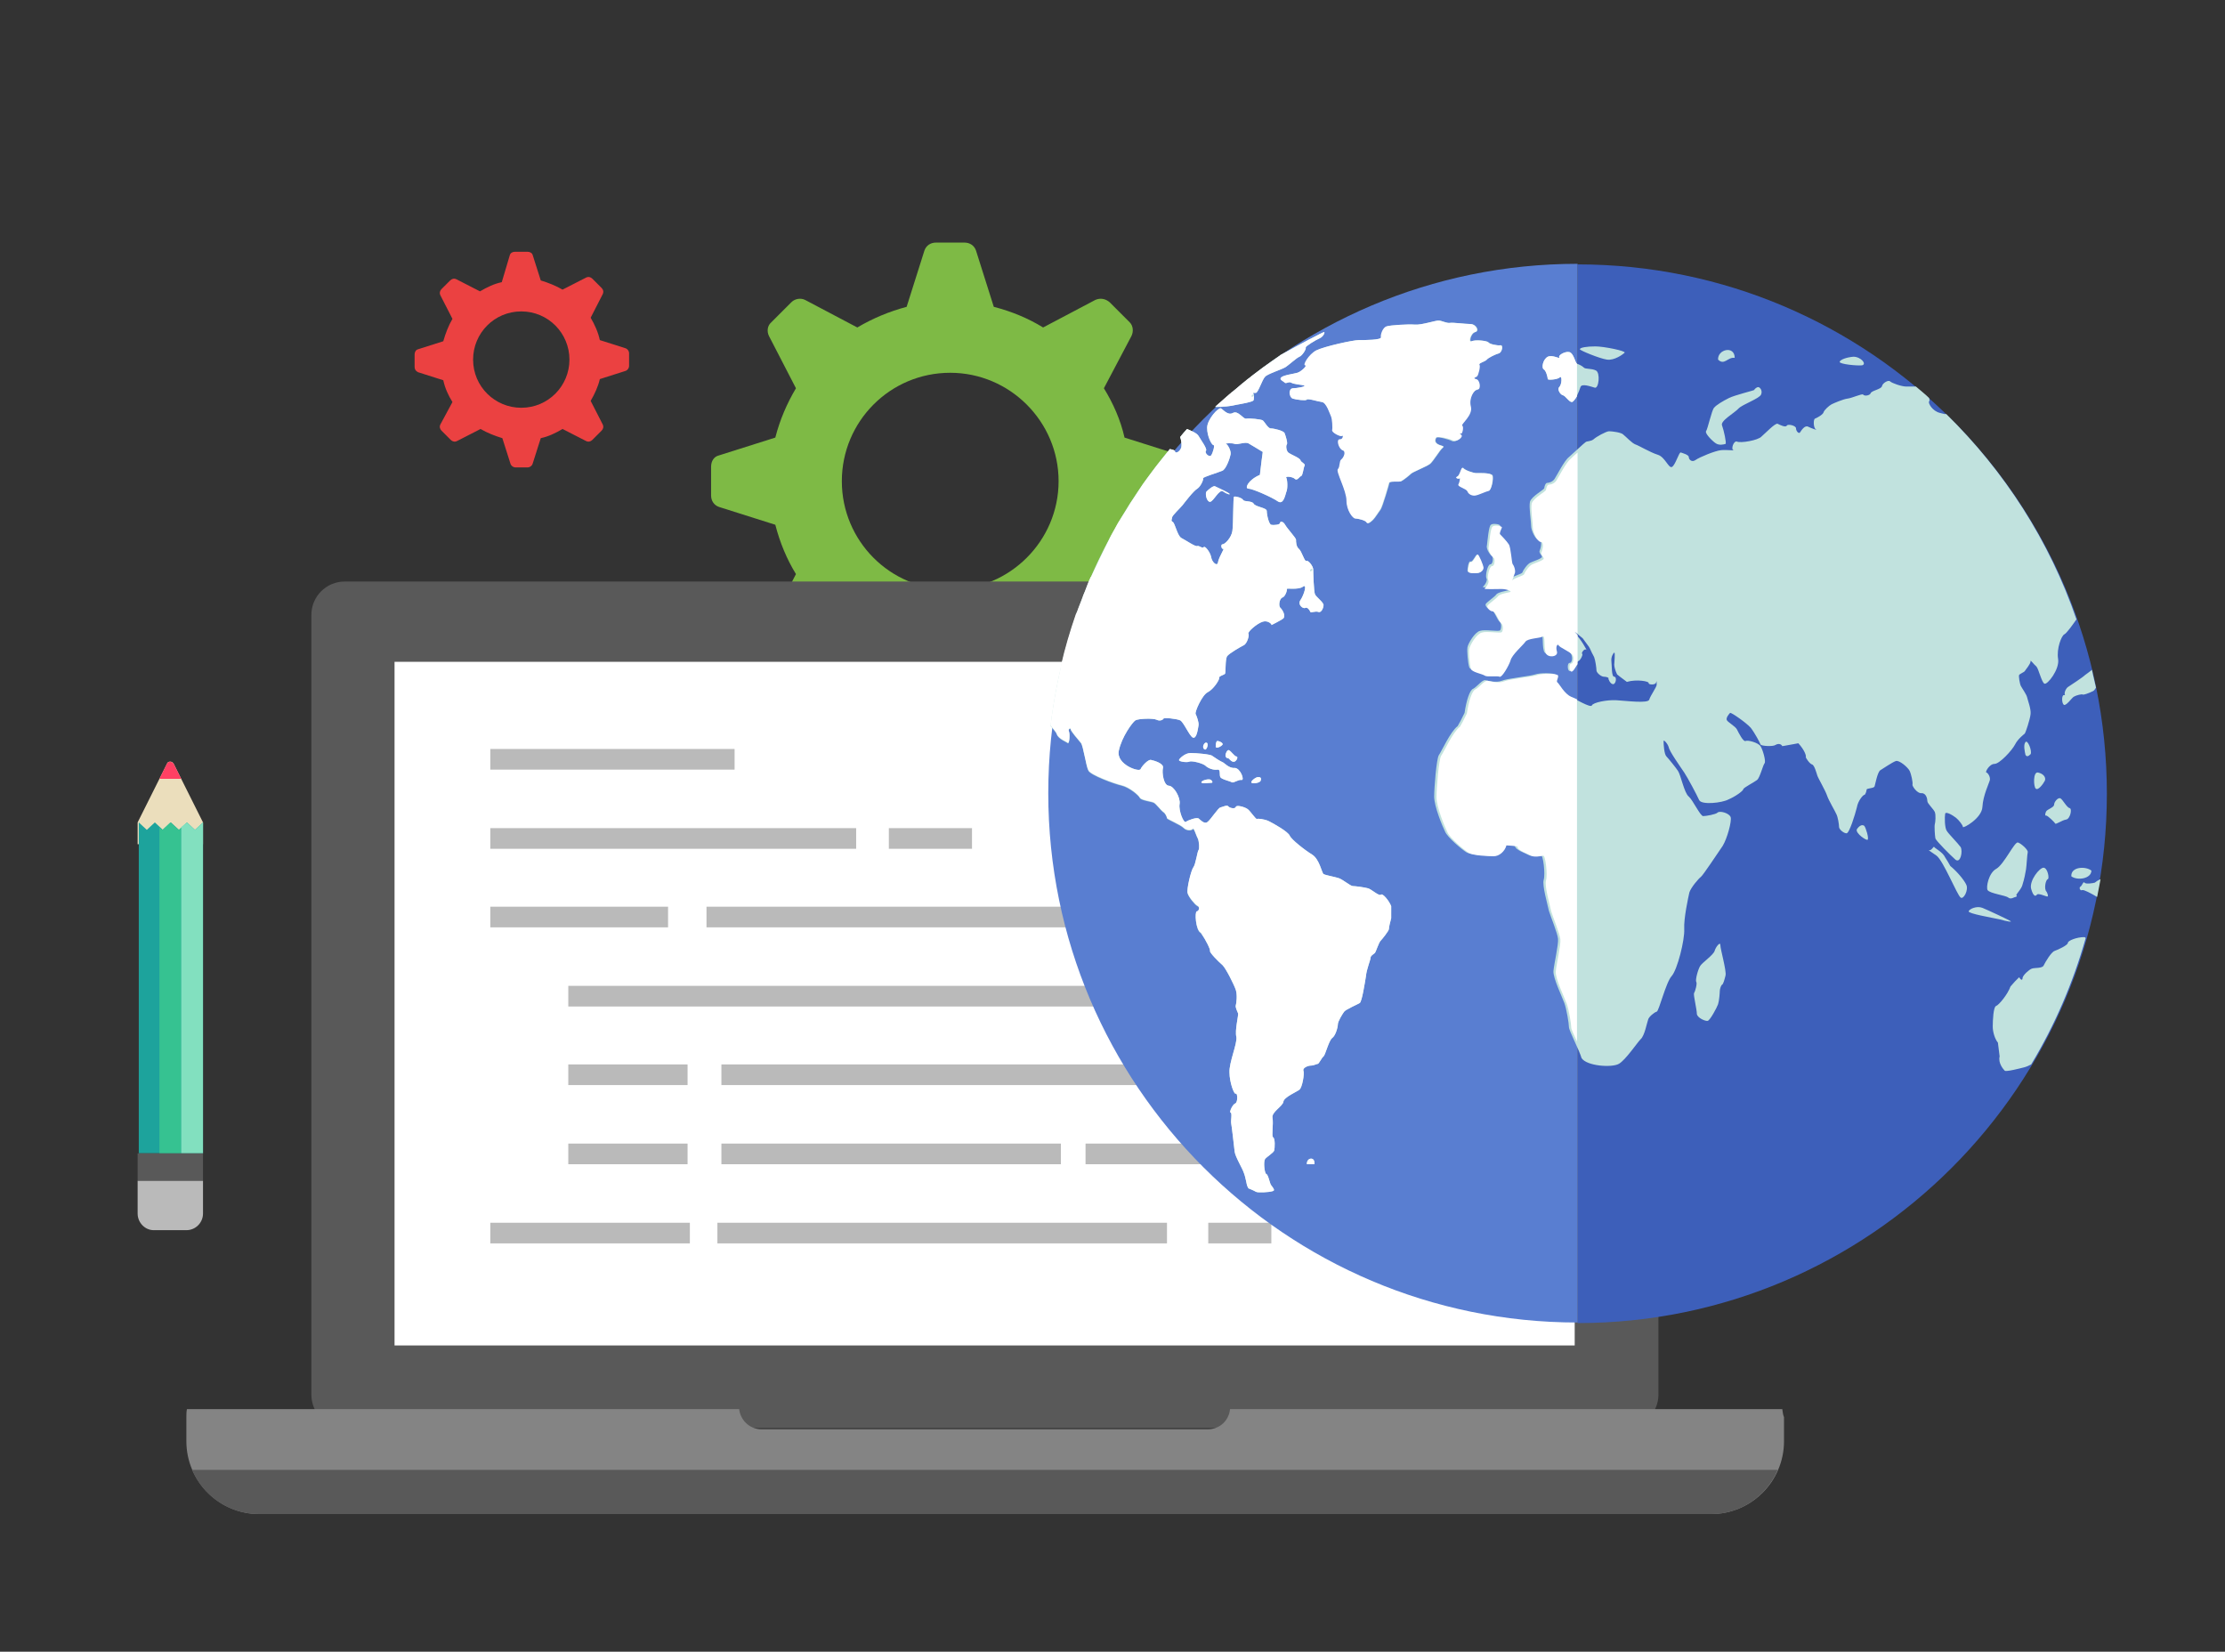 <svg xmlns="http://www.w3.org/2000/svg" viewBox="0 0 388 288"><rect x="0" y="0" width="388" height="288" fill="#333333" stroke="none"/><g fill-rule="evenodd" clip-rule="evenodd"><path fill="#EBDEBC" d="M24 143.4v3.8h11.4v-3.8l-5.1-10.2c-.1-.2-.3-.4-.6-.4s-.5.1-.6.4L24 143.4z"/><path fill="#FF4063" d="M30.3 133.2l1.3 2.6h-3.8l1.3-2.6c.1-.2.3-.4.6-.4.3.1.5.2.6.4z"/><path fill="#1DA39C" d="M35.4 201.1v-57.7l-1.4 1.3-1.4-1.3-1.4 1.3-1.4-1.3-1.4 1.3-1.4-1.3-1.4 1.3-1.4-1.3v57.7h11.2z"/><path fill="#36C291" d="M31.6 144.3l-.4.4-1.5-1.3-1.4 1.3-.5-.4v56.8h3.8z"/><path fill="#82E0BF" d="M35.4 201.1v-57.7l-1.4 1.3-1.4-1.3-1 .8v56.9h3.8z"/><path fill="#595959" d="M24 201.1h11.4v4.8H24z"/><path fill="#BABABA" d="M35.4 211.6v-5.7H24v5.7c0 1.6 1.3 2.9 2.8 2.9h5.7c1.6 0 2.9-1.3 2.9-2.9z"/></g><path fill-rule="evenodd" clip-rule="evenodd" fill="#7EBA45" d="M158.1 53.5c-3 .8-5.9 2-8.6 3.6l-9.1-4.8c-.8-.4-1.8-.2-2.4.4l-3.5 3.5c-.7.6-.8 1.6-.4 2.4l4.7 9.1c-1.6 2.7-2.8 5.5-3.6 8.6l-9.8 3.1c-.9.2-1.4 1-1.4 2v5c0 .9.5 1.7 1.4 2l9.8 3.1c.8 3.1 2 6 3.6 8.6l-4.7 9.1c-.4.8-.3 1.8.4 2.5l3.5 3.5c.7.6 1.6.8 2.4.3l9.1-4.7c2.6 1.6 5.5 2.8 8.6 3.5l3.1 9.8c.3.9 1.1 1.5 2 1.5h5c.9 0 1.7-.6 2-1.5l3.1-9.8c3-.7 5.9-2 8.6-3.6l9.1 4.8c.8.4 1.8.3 2.5-.3l3.5-3.5c.6-.6.8-1.6.3-2.5l-4.8-9.1c1.6-2.6 2.8-5.5 3.6-8.6l9.8-3.1c.9-.3 1.5-1.1 1.5-2v-5c0-.9-.6-1.7-1.5-2l-9.8-3.1c-.7-3.1-2-6-3.6-8.6l4.8-9.1c.4-.8.3-1.8-.3-2.4l-3.5-3.5c-.7-.6-1.6-.8-2.5-.4l-9.1 4.8c-2.6-1.6-5.5-2.8-8.6-3.6l-3.1-9.8c-.3-.9-1.1-1.4-2-1.4h-5c-.9 0-1.7.5-2 1.4l-3.1 9.8zm7.6 11.5c-10.5 0-18.9 8.5-18.9 18.9 0 10.4 8.4 18.9 18.9 18.9 10.4 0 18.9-8.5 18.9-18.9 0-10.4-8.5-18.9-18.9-18.9z"/><path fill-rule="evenodd" clip-rule="evenodd" fill="#EB4141" d="M87.5 49.2c-1.4.3-2.6.9-3.8 1.6l-4.1-2.1c-.4-.2-.8-.1-1.1.2L77 50.4c-.3.3-.4.7-.2 1.1l2.1 4.1c-.7 1.2-1.2 2.5-1.6 3.9l-4.4 1.4c-.4.1-.6.5-.6.9V64c0 .4.2.7.6.9l4.4 1.4c.3 1.4.9 2.7 1.6 3.8L76.8 74c-.2.4-.1.8.2 1.1l1.6 1.6c.3.3.7.4 1.1.2l4.1-2.1c1.2.7 2.5 1.2 3.8 1.6l1.4 4.4c.1.4.5.7.9.7H92c.4 0 .8-.3.9-.7l1.4-4.4c1.4-.3 2.6-.9 3.8-1.6l4.1 2.1c.4.2.8.1 1.1-.2l1.6-1.6c.3-.3.4-.7.2-1.1l-2.1-4.1c.7-1.2 1.3-2.5 1.6-3.8l4.4-1.4c.4-.1.7-.5.7-.9v-2.2c0-.4-.3-.8-.7-.9l-4.4-1.4c-.3-1.4-.9-2.7-1.6-3.9l2.1-4.1c.2-.4.1-.8-.2-1.1l-1.6-1.6c-.3-.3-.7-.4-1.1-.2l-4.1 2.1c-1.2-.7-2.5-1.2-3.8-1.6l-1.4-4.4c-.1-.4-.5-.6-.9-.6h-2.2c-.4 0-.8.2-.9.6l-1.4 4.7zm3.4 5.1c-4.7 0-8.4 3.8-8.4 8.4 0 4.7 3.8 8.4 8.4 8.4 4.7 0 8.4-3.8 8.4-8.4 0-4.6-3.7-8.4-8.4-8.4z"/><path fill="#595959" d="M283.3 101.4H60.1c-3.2 0-5.8 2.6-5.8 5.8v136c0 3.2 2.6 5.8 5.8 5.8h223.2c3.2 0 5.9-2.6 5.9-5.8v-136c0-3.2-2.7-5.8-5.9-5.8z"/><path fill="#FFF" d="M68.8 115.4h205.8v119.2H68.8z"/><path fill="#848484" d="M310.8 245.7h-96.3c-.2 2-1.8 3.5-3.8 3.5h-78c-2 0-3.6-1.6-3.8-3.5H32.6c-.1.5-.1.9-.1 1.4v4.2c0 7 5.7 12.7 12.7 12.7h253.2c7 0 12.7-5.7 12.7-12.7v-4.2c-.2-.4-.2-.9-.3-1.4z"/><path fill="#595959" d="M33.5 256.3c1.9 4.5 6.4 7.7 11.7 7.7h253.2c5.2 0 9.7-3.2 11.6-7.7H33.5z"/><path fill="#BABABA" d="M85.5 144.4h63.8v3.6H85.5zm69.5 0h14.5v3.6H155zm-69.5-13.8h42.6v3.6H85.5zm37.7 27.5h134v3.6h-134zm-37.7 0h31v3.6h-31zm13.6 13.8h108.2v3.6H99.1zm114.1 0h18.5v3.6h-18.5zM99.1 185.6h20.8v3.6H99.1zm0 13.8h20.8v3.6H99.1zm26.7-13.8h113v3.6h-113zm0 13.8H185v3.6h-59.2zm63.5 0h59.2v3.6h-59.2zm-64.2 13.8h78.4v3.6h-78.4zm-39.6 0h34.8v3.6H85.5zm125.2 0h11v3.6h-11z"/><path fill="#3D5FBA" d="M275.1 230.7c50.9 0 92.3-41.4 92.3-92.3S326 46.1 275.1 46.1"/><path fill="#597ED1" d="M275.1 46c-50.9 0-92.3 41.4-92.3 92.3s41.4 92.3 92.3 92.3"/><g fill="#C1E2DE"><path d="M363.4 163.4c-1.2 0-2.8.6-2.8 1s-1.7 1.2-2.3 1.4c-.6.2-1.6 1.9-1.9 2.5-.2.6-1.6.4-2.1.6-.5.2-1.5 1.1-1.6 1.6 0 .5-.3.4-.6-.1l-.7.7-.8.9c-.5 1.4-2 3.2-2.5 3.4-.5.1-.6 2.6-.6 3.6s.4 2.2.9 2.8l.1.8.2 1.6c-.3 1.2.7 2.3.9 2.5.3.2 2.6-.4 3.4-.6.4-.1.8-.3 1.2-.5 4.1-6.8 7.3-14.2 9.5-22 0-.1-.1-.2-.3-.2zM211 165.8c-.1.3 1.5 1.9 2.2 2.5.6.6 2 3.4 2.3 4.3.3.9.1 2.4 0 2.7-.1.4.3 1.1.4 1.4.1.3-.6 3-.3 4.1.2 1.1-1.3 4.5-1.2 6.2 0 1.7.8 3.9 1.1 3.7.3-.2.4 1.5-.1 1.7-.5.2-1.1 1.6-.8 1.6.3.1 0 1.4.1 1.9s.5 4 .6 4.9c.1.9 1.4 3 1.6 3.7.3.7.5 2.1.6 2.3l.2.4s1 .4 1.3.6c.3.2 2.3.1 2.9-.1.6-.1 0-.7-.2-1-.3-.3-.5-1.9-.9-2-.3-.2-.5-2.1-.2-2.6.3-.4 1.5-1.1 1.6-1.5.1-.4.2-2.1-.2-2.3-.3-.2.1-2.3-.1-3.4-.2-1 1.8-2 1.9-2.8.1-.8 2.3-1.7 2.8-2.1.5-.4.9-2.8.7-3.3-.2-.5.8-.9 1.3-.9s1-.3 1.2-.3c.2 0 .7-1.1 1-1.3.3-.2.9-2.7 1.5-3.2.6-.4 1-1.9 1-2.4s.8-1.8 1.1-2.2c.3-.4 2.4-1.3 2.7-1.5.4-.2.9-3.5 1.1-4.7.1-1.2.8-2.8.8-3.2 0-.4.7-.7.8-.9.1-.1.6-1.6.9-2 .3-.3 1.5-1.8 1.5-2.1 0-.3.2-1.2.4-1.9V158c-.4-1-1.5-2.3-1.8-2-.3.3-1.6-.9-2.2-1.1-.7-.2-2.3-.4-2.7-.4s-1.8-1.2-2.5-1.4c-.6-.2-2.3-.5-2.6-.7-.3-.2-.7-2.6-2-3.4-1.3-.8-3.6-2.6-3.9-3.3-.3-.7-2.8-2.1-3.6-2.5-.8-.4-2-.5-2.1-.4-.2.1-1.1-1.3-1.6-1.7-.5-.4-2-.8-2.1-.4-.1.4-1.1.2-1.3-.1-.2-.3-1 .1-1.4.2-.4.1-1.6 2-2.2 2.5-.6.5-1.3-.4-1.6-.6-.4-.2-1.8.3-2.2.6-.4.3-1.3-2-1.1-3.1.2-1.1-1-3.2-1.9-3.2-.9-.1-1.2-2.3-1-3.1.2-.8-1.6-1.3-2.1-1.4-.5-.1-1.6 1.1-1.8 1.6-.2.6-4.3-.8-3.8-3.2.5-2.4 2.4-5 2.9-5.3.5-.3 3.1-.4 3.7-.1.6.3 1.1 0 1.2-.2.1-.2 2.2 0 2.9.3.6.3 1.6 2.7 2.2 3 .7.3.9-1.6 1-2.1.1-.5-.3-1.6-.5-2-.2-.3 1.1-3.3 2.1-3.8s2.1-2.2 2-2.5c-.1-.3.8-.5 1-.7.2-.1 0-2.5.4-3.1.4-.5 2.3-1.6 2.9-1.9.6-.3 1-1.8.8-2-.2-.3 1.5-1.8 2.5-2.1.9-.3 1.7.5 1.5.6.2-.1 1.4-.7 2-1.1.6-.4 0-1.5-.4-1.9-.4-.3-.2-1.6.3-1.8.5-.1.9-1.3.8-1.5-.1-.2 2 .2 2.8-.4.8-.6.2 1.4-.4 2.3-.6.8.4 1.6.8 1.4.4-.2.8.4.9.7.1.2.9-.2 1.4 0 .5.2.9-.7.9-1.2s-1.3-1.4-1.5-1.9c-.2-.5-.3-3.7-.3-4.3 0-.6-.9-1.7-1.2-1.5-.3.2-.8-1.7-1.3-2.1-.5-.4-.5-1.3-.5-1.6 0-.3-1.5-1.9-1.9-2.6-.4-.7-.9-.6-.9-.3s-1.1.4-1.5.3c-.4 0-.8-1.7-.8-2.4 0-.6-2-.7-2.3-1.3-.3-.5-1.6-.3-1.8-.6-.2-.4-1.3-.7-1.6-.6-.2.1-.1 4.7-.3 6-.2 1.2-1.3 2.3-1.7 2.3-.4 0-.2.9.1.8.3-.1-.7 1.3-.9 2.3-.1.9-1.1 0-1.2-.9-.2-.9-1.1-2-1.3-1.7-.2.3-.8-.3-1.1-.2-.3.2-2-1-2.8-1.4-.7-.4-1.1-2.6-1.5-2.8-.4-.2-.1-.5-.1-.8 0-.3 1.4-1.6 1.8-2.1.4-.5 1.9-2.5 2.6-2.9.6-.4 1.1-1.6 1-1.8-.1-.2 2.6-1 3.3-1.3.7-.2 1.4-2.3 1.5-2.9.1-.6-.5-1.7-.8-1.8-.3-.1 1-.2 1.5 0s1.8-.4 2.4-.1c.5.3 1.7 1 2.5 1.5l-.2 1.5-.3 2.5c-2.1.9-2.7 2.4-2 2.4.7 0 4.1 1.5 5.1 2.2 1 .7 1.3-1 1.5-1.6.3-.6.2-2.2 0-2.5-.2-.3 1.1-.2 1.5.2.4.4.8-.4 1.1-.5.3-.1.4-1.5.6-1.8.2-.3-.6-.6-.7-.9 0-.4-1.6-1-2-1.3-.5-.2-.6-1.3-.4-1.5.2-.2-.2-1.5-.4-2-.2-.4-1.8-.8-2.4-.8-.5 0-1.1-1.2-1.4-1.4-.3-.2-2.3-.4-2.9-.3-.5.1-1.4-1.5-2.3-1-.9.5-1.7-.6-2.1-.8-.4-.2-2.4 1.9-2.4 3.4s.8 3 1.1 3c.3 0-.1 1.4-.4 1.8-.3.4-1.2-.4-.9-.8.3-.3-.9-1.9-1.3-2.6-.3-.5-1.3-.9-2-1.2-.4.4-.8.9-1.2 1.4.2.6.3 1.3.2 1.8-.3.9-1.1 1.1-1.1.7 0-.2-.4-.3-.9-.4-11.2 13.4-18.6 30-20.8 48.3.4.5 1 1.1 1.1 1.5.3.8 1.7 1.3 1.9 1.5.3.2.4-1.6.2-2-.2-.4.3-.7.3-.4 0 .3 1.3 1.8 1.8 2.4.4.5.9 4.1 1.3 4.8.4.8 4.5 2.3 5.8 2.6 1.3.3 3 1.7 3.2 2.2.3.4 2 .6 2.4.8.4.2 1.3 1.4 1.6 1.6.4.2.7.9.7 1.1 0 .2 2.3 1.1 2.9 1.7.6.6 1.5.4 1.6.2.2-.3.6 1.2.9 1.7.2.5.3 1.8.1 2-.2.2-.5 2.5-.9 3s-1.2 3.8-1 4.5c.2.7 1.3 2 1.7 2.2.5.2.3.9-.1 1-.4 0-.2 3.3.7 3.7 1 1.4 1.7 2.9 1.6 3.1zm10.9-56.2c-.1 0-.1 0 0 0zm-6.4-39c1.1-.2 2.9-.5 3.1-.8.1-.3.1-1-.1-1.3h.5c.4 0 1.1-2.3 1.6-2.8.4-.5 3-1.3 3.6-1.7.6-.4 1.9-1.6 2.4-1.8.5-.2 1.2-1.3 1.1-1.6-.1-.2 1.7-1.3 2.4-1.6.7-.3 1-1.1.8-1.1-.2 0-4 2-7.6 4-4 2.7-7.8 5.8-11.4 9.1 1.2 0 2.9-.2 3.6-.4zm66.8 114.9c1.2-.7 3.2-3.7 3.8-4.3.7-.6 1.1-2.9 1.3-3.4.1-.5 1.1-1.3 1.5-1.4.4-.1 1.6-5.1 2.6-6.2 1-1.1 2.3-6.3 2.2-8.2-.1-1.9.7-5.5.9-6.4.3-.9 1.6-2.4 2-2.7.4-.3 2.9-4.1 3.8-5.4.8-1.3 1.6-4.3 1.4-5-.2-.7-1.9-1.2-2.3-.8-.3.3-2 .6-2.5.6s-1.8-2.8-2.5-3.4c-.8-.6-1.4-3.8-1.9-4.5-.4-.6-1.7-2.2-2-2.5-.4-.4-.5-2.1-.5-2.6-.1-.5.7.3.9 1 .1.7 2.1 3.5 2.7 4.4.6.9 2.2 3.9 2.6 4.8.4.9 4 .5 5.1-.1 1.2-.5 2.6-1.5 2.6-1.8.1-.3 1.9-1.2 2.4-1.6.5-.4 1-2.5 1.3-2.9.3-.3-.3-2.4-.7-3-.4-.6-2.2-1.1-2.6-.9-.4.2-1.2-1.4-1.5-2-.3-.6-1.7-1.3-1.8-1.7-.1-.4.4-1 .6-1.2.2-.1 2.8 1.7 3.6 2.6.7.9 1.6 2.6 1.7 2.9.1.3 2.2.4 2.6.1.5-.3 1-.2 1.2.2l.6-.1 2.2-.4c1.1 1.2 1.4 2.2 1.3 2.4 0 .2.7 1.2 1.1 1.3.4.1.8 1.6.9 1.9.1.4 1.4 2.6 1.7 3.5.3.9 1.4 2.7 1.6 3.2.3.5.5 1.9.5 2.3 0 .4.8 1.1 1.3 1.1s1.5-3.3 1.8-4.5c.2-1.2 1.1-2.2 1.3-2.2.2 0 .4-.7.4-.9 0-.3 1.3-.2 1.4-.6.1-.3.5-2.5 1-2.8.5-.3 2.1-1.4 2.7-1.6.6-.2 2.1 1.1 2.4 1.7.3.6.6 2.1.5 2.4-.1.2.8 1.6 1.6 1.5.8 0 1 1 1 1.4 0 .4 1.1 1.4 1.3 1.9.2.5.1 1.8 0 2.1-.1.3 0 2 .1 2.5.2.5 2.6 2.9 3.5 3.7.9.7 1.3-1.5.9-2.2-.5-.7-2.1-2.3-2.4-2.8-.4-.5-.4-2.5-.3-3 .1-.5 1.4.3 1.9.7.5.4 1.2 1.3 1.2 1.6 0 .3 3.3-1.5 3.4-3.5.1-2 1.2-4.2 1.3-4.7.1-.5-.3-1.2-.6-1.3-.3 0 .5-1.5 1.4-1.5.9 0 3.1-2.4 3.6-3.4s1.6-1.8 1.7-1.9c.1-.1.9-2.4 1-3.4.1-.9-.5-2.4-.6-2.9-.1-.5-.9-1.6-1.1-2-.2-.4-.4-1.7-.3-1.9.1-.2.9-.5 1-.7.1-.2 1-1.2 1-1.7-.1-.4.6.6 1 .9.4.4.9 2.7 1.4 3 .5.3 2.7-2.5 2.4-4.3-.3-1.8.6-4.1 1.1-4.3.4-.2 1.4-1.6 2.1-2.6-4.7-13.7-12.6-25.9-22.7-35.8h-.3l-.8-.2c-1.3-.3-2.1-1.7-1.9-2 .1-.1.1-.3 0-.6-.7-.7-1.5-1.3-2.3-2h-1.7c-.8 0-2.5-.6-2.8-.9-.3-.3-1.3.3-1.4.8-.1.6-1.9.8-2 1.3-.2.4-1.1.5-1.3.2-.2-.2-1.9.6-2.7.7-.8.1-2.4.8-2.8 1-.4.2-1.3 1-1.4 1.4-.1.4-1.2 1-1.5 1.1-.3.1-.3 1.7.2 1.9.4.2-.8-.2-1.4-.5-.6-.3-1.2.7-1.4 1-.2.3-.7-.2-.7-.7 0-.5-1.4-.8-1.6-.5-.2.4-1.2-.1-1.6-.3-.4-.2-2.1 1.6-2.8 2.2-.6.7-3.7 1.2-4.3.9-.6-.2-1.1 1.4-.6 1.5.5.1-1.3-.1-2.2 0-1 .1-3.7 1.2-4.4 1.7-.7.5-1.2-.1-1.2-.5s-1.1-.7-1.4-.8c-.3-.1-.9 2.1-1.5 2.5-.6.4-1.2-1.7-2.5-2.1-1.3-.4-3.3-1.6-3.9-1.8-.6-.2-1.7-1.4-2.1-1.7-.3-.4-2-.6-2.5-.6s-2.3 1-2.7 1.4c-.5.4-1.2.3-1.4.5-.2.1-2.2 2-2.9 2.6-.8.6-2.1 3.2-2.5 3.8-.4.6-1.1.7-1.3.7-.3 0-.5.7-.5.9 0 .3-2.2 1.4-2.5 2.4-.2 1 .2 3.3.2 4.2 0 .8.8 2.5 1.4 2.5.6 0 .3 1.4.1 1.8-.2.4.4.8.4 1.1 0 .3-1.6.8-2 1-.5.2-1.3 1.3-1.4 1.7-.1.3-1.6.6-2.1 1.1.1-.3.3-.8.4-1.1.3-.5-.1-1.5-.3-1.7-.2-.2-.3-2.9-.7-3.5-.4-.6-1.3-1.5-1.5-1.7-.2-.2.2-.9.3-1.2.1-.3-1.3-.5-1.6-.2-.4.2-.6 2.9-.7 3.6-.2.7.7 1.8.9 1.9.2.1.2 1.4-.3 1.4s-.9 2-.7 2.4c.3.4-.3 1.3-.6 1.5-.3.2 1.9.1 2.9.1s1.8.4 1.6.5c-.1.1-1.9.3-2.2.8-.3.4-1.5 1.2-1.8 1.6-.2.3.4 1 .9 1s1.1 1.8 1.5 2.1c.4.3.3 1.3.1 1.5-.2.3-2.6-.2-3.5.1-.9.2-2.1 2.2-2.2 2.9-.1.7.1 2.8.3 3.4.1.6 2 .9 2.4 1.2.4.3 2.2 0 2.6.2.4.2 1.6-1.9 1.9-2.8.2-1 2.2-2.7 2.6-3.3.4-.6 2.5-.6 3-.9.5-.3.2 1.6.5 2.7.2 1.1 2.3.9 2-.1-.3-1 .2-1.4.3-1.1.1.4 2 1.1 2.4 1.7.4.6.3 1.7-.2 1.7-.4 0-.4 1.3 0 1.4.5.1 1.1-1.5 1.5-1.7.5-.2.9-1.3.7-1.3-.2-.1.4-1 .7-.7.3.3-1-2-1.9-2.8-.8-.8-.2-.5 1.3.8l1.1 1.5c.2.3.5 1.1.7 1.4l.2.4c.2.5.4 1.9.4 2.3 0 .4.8 1.1 1.3 1.1s.9.2.8.3c-.1 0 .3 1 .8 1s.7-1.3.2-1.3c-.5 0-.4-1.9-.5-2.7-.1-.8.4-1.5.5-1.5.2 0 0 1.7 0 2.1 0 .4.2 1.1.5 1.7l.5.4 1.2.9c1.7-.5 3.9-.1 3.8.2-.1.3 1.2.4 1.3-.1.1-.5.1 0 .1.4s-1.1 1.9-1.3 2.6c-.2.7-4 .2-5.7.1-1.7-.1-4.1.4-4.3.9-.2.5-2.8-1.1-4-1.6-1.2-.5-2.1-2.3-2.4-2.5-.3-.2.2-.8.1-1.2-.1-.4-2.8-.4-3.6-.1-.8.3-4.9.7-5.8 1.1-1 .4-2.4 0-2.9-.1s-1.5 1.2-2.1 1.5c-.6.2-1.2 2.1-1.5 4.2l-.7 1.4-.5.9c-1.3 1-2.8 4.4-3.3 5.1-.4.7-.8 5.6-.8 7.2 0 1.7 1.4 5.1 1.9 6.1.4 1 2.9 3.1 3.7 3.6.8.5 3.5.6 4.4.6.9 0 1.9-.8 2.2-1.9l1.3.1.6.1c0 .7 1.9 1.3 2.4 1.6.5.3 1.7.1 2.1 0 .4-.1.8 3.3.5 4.3-.3 1 .7 4.4.9 5.4.3 1 1.5 3.9 1.6 4.9.1 1-.7 4.4-.8 5.6-.1 1.2 1.5 4.5 1.9 5.6.4 1.1.8 3.6.8 4.2 0 .6 1.8 4 2.2 5.4.9 1.4 5.3 1.7 6.5 1zm76.1-41.9c.1.2 1.2-.6 1.9-.7.7-.1 1.1-1.9.6-2-.5-.1-1.2-1.5-1.6-1.7-.4-.2-1.1.6-1.1 1.1 0 .5-1.2.8-1.4 1.2-.2.4-.2.8 0 .7.3 0 1.5 1.2 1.6 1.4zm-1.3 9.7c.3-.1 0-1.9-.7-2-.7-.1-2.6 2.3-2.2 3.7.4 1.4.8 1.3 1 1 .2-.3 1.3.2 1.7.3.3.1.3-.2 0-.8-.5-.4-.2-2.1.2-2.2zm-3.8-1.7c.1-.6.2-2.6.3-3 .1-.4-1.1-1.5-1.7-1.7-.6-.2-2.4 3.8-3.8 4.6-1.3.7-1.8 3.2-1.5 3.7.4.6 3.1.9 3.6 1.3s1-.1 1.3-.1c.3-.1.2-.3.1-.3-.1-.1 1-1.2 1.1-1.9.3-.9.5-2 .6-2.6zm-7.6 6.7c-1-.4-2.3.2-2.4.6-.1.4 4 1.1 5.4 1.4 1.4.4 2.2.5 1.9.3-.3-.2-3.9-1.9-4.9-2.3zm8.4-26.8c.3-.5-.5-2.6-.9-2.1s-.1 1.7 0 2.2c.2.4.5.3.9-.1zm2.5 4.6c.2-.6-.3-1.2-1.2-1.4-.9-.2-.8 2.5-.4 2.8.4.4 1.3-.8 1.6-1.4zm4.6 16.7c1.1.8 3.5.4 3.5-1-1-.8-3.6-.7-3.5 1zm-.6-33c-.4.3-.7 1.1-.5 1.4h-.2c-.4 0-.4 1.4 0 1.7.4.2 1.3-1.1 1.7-1.4.5-.3 1.4-.5 1.6-.4.1.1 1-.2 1.8-.6.2-.1.3-.3.5-.6-.2-1-.5-2-.7-3.1-.4.3-.9.7-1.2.9-.4.4-2.4 1.7-3 2.1z"/><path d="M336.2 148.1c0 .1 0 .1 0 0-.1-.1-.2-.1 0 0zm6.7 6.2c-.4-.9-1.7-2.4-2.8-3.3l-.4-.7-.5-.8c-.4-.9-1.8-1.6-1.9-1.8-.1-.3-.5.8-1 .5.2.2.7.5 1.4 1 1.2.9 3.6 6.9 4.2 7.3.5.4 1.4-1.3 1-2.2zm-19.1-9.7c-.3.7 1.8 2.1 1.9 1.8.2-.3-.3-2-.6-2.4-.4-.3-.9 0-1.3.6zm-27.9 32.2c.1.7 1.5 1.3 1.9 1.2.4-.1 1.6-2.3 1.8-2.9.2-.6.3-2 .3-2.3 0-.3.2-1 .4-1.1.2-.1.4-.8.6-1.6.2-.8-.9-4.6-.9-5.3 0-.7-.8.3-1 1-.2.7-2.1 2-2.5 2.6-.4.6-.9 2.5-.7 2.8.2.3-.2 1.7-.4 2-.1.4.5 2.8.5 3.6zm-68 26.2h1.3c.2-1.4-1.4-1.2-1.3 0zm33.8-142.8c-.5.1-1.9-.2-2.1-.5-.2-.3-2.3-.5-2.9-.2-.6.3-.2-1.4.6-1.6.8-.2.1-1.4-.8-1.4s-3.1-.3-3.6-.2c-.5.1-1.5-.4-1.9-.4-.4-.1-3 .8-4.2.7-1.2-.1-4.3.1-4.9.3-.7.2-1.1 1.5-1 1.9.1.5-2.9.5-3.9.5s-6 1.1-7.4 1.8c-1.3.7-2.4 2.6-1.9 2.6.4 0-.7 1.1-1.4 1.3-.7.2-2.4.4-2.8.8-.4.4.4.7.6.9.2.3.6-.2 1.1 0 .4.3 1.9.4 2.3.5.4.2-1.3.5-2 .5-.8.1-.6 1.6 0 1.8.6.2 2.3.4 2.4.2.2-.3 1.9.3 2.7.4.8.1 1.4 2.1 1.6 2.5.2.4.3 2 .2 2.4-.1.4 1.4 1.2 1.7 1 .3-.3.2.7-.4.6-.6 0-.2 1.6.5 1.9.7.2.2 1.3-.2 1.6-.4.3-.2 1.3-.6 1.7-.4.4 1.5 3.7 1.5 5.5 0 1.7 1.1 3.1 1.5 3.1.4 0 1.8.3 2 .7.2.4.9-.3 1.1-.5.3-.3.8-1.1 1.3-1.8.4-.7 1.4-4.2 1.5-4.6.1-.4 1.8-.1 2.1-.3.4-.2 1.4-1 1.7-1.3.3-.3 2.6-1.2 3.3-1.7.6-.5 1.7-2.4 2.2-2.8.5-.4-.3-.3-.9-.7-.6-.4-.3-.9-.2-1.1.2-.2 2.1.3 2.7.6.6.3 1.9-.6 1.4-1-.5-.3-.2-.3 0-.2.2.1.5-1.1.2-1.4-.3-.2 1.9-1.8 1.5-3.3-.4-1.5.6-3 1.2-3s.4-1.7-.3-1.8c-.7-.2 0-.3.2-.5s.6-1.7.4-2c-.2-.3 1.1-.6 1.3-.9.2-.3 1.6-1 2.1-1.1.8-.3 1-1.6.5-1.5zm12 1.2c-.7-.2-2 .5-1.8.9.2.4-1.1-.5-2-.1-.9.5-1.1 2-.7 2.2.4.2.7 1.4.7 1.7 0 .2 1.7.1 2.1-.3.4-.4.4 1.2-.1 1.7-.4.4.2 1.3.6 1.4.5.1 1.1 1.2 1.6 1.2s1.3-1.9 1.5-2.6c.2-.7 1.8-.1 2.5.1s1-2.6.2-3c-.8-.4-1.8-.2-2.1-.5-.3-.3-.9-.6-1.3-.7-.2-.2-.5-1.8-1.2-2zm6.5 1.3c1.3.2 2.8-.9 3.1-1.2.3-.3-3.6-1.1-5.1-1.1-1.5 0-2.7.2-2.7.5 0 .2 3.4 1.6 4.7 1.8zm-23.8 35.2c-.3-.1-.5 1.1-.5 1.6.1.5 1.3.4 1.8.4.5-.1.9-.5.9-.9s-.8-2.3-1-2.3c-.3 0-.8 1.4-1.2 1.2zm3.9-15c-.3-.5-2.3-.4-2.8-.4s-2-.5-2.3-.9c-.3-.3-.5 1.3-1 1.5-.5.2.2.5.4.3s0 .8-.2 1.1c-.2.3 1.4.6 1.5 1.1.2.5.8.8 1.4.7.6-.1 1.8-.7 2.3-.8.5.1.9-2.1.7-2.6zm42.9-11.7c.7-.7 3.6-1.7 3.9-2.4.3-.7-.2-1.3-.5-1.3s-.7.4-.7.5c-.1.1-3.4.9-4.4 1.4-1 .5-2.2 1.2-2.6 1.7-.4.4-1.1 3.7-1.4 4.1-.2.4 1.1 1.7 1.7 2.1.6.4 1.4.2 1.7.1.2-.1-.3-2.4-.6-3.2-.4-.8 2.2-2.2 2.9-3zm-3.6-8.5c1.1 1.1 1.7-.5 2.9-.3 0-2.2-3-1.5-2.9.3zm21.2.4c0 .4 3 .7 3.9.6.9-.2-.2-1.5-1.5-1.5-1.2.1-2.3.5-2.4.9zM210.4 85.7c-.3.3 0 1.8.6 1.8s1.6-2.3 2.3-1.8c.7.5 1.3.6 1.1.4-.1-.2-2.3-1.2-2.5-1.3-.3-.2-1.2.6-1.5.9zm7.8 50.7c0 .3 1.3.2 1.6-.2.2-.4.1-.7-.3-.7-.4-.1-1.3.6-1.3.9zm-5.9-2.2c.6-.1.3.9.5 1.3s1.7.7 2 .9c.3.2 1.1-.5 1.7-.4.6.1-.2-2.1-1.2-2.1-1 .1-1.8-.9-2.1-1-.3-.1-1.4-.8-1.8-1.1-.3-.3-2.9-.5-3.8-.5-.9 0-1.9.9-2 1.2-.1.3 1.4.5 1.8.3.4-.2 2.5.3 2.9.8.5.4 1.3.7 2 .6zm-2.8 2.2c0 .3 1.3.1 1.7.1.3 0 .3-.2 0-.5-.4-.3-1.7.1-1.7.4zm.9-6.9c-.3-.1-.6.4-.6.7 0 .3.2.5.4.5.3-.1.6-1.1.2-1.2zm2.8.2c-.1-.3-.7-.5-.9-.5-.2 0-.3.4-.3 1 .1.5 1.4-.3 1.2-.5zm2.1 3.1c.5-.3.6-.9.3-.9s-.9-.9-1.3-1.1c-.3-.1-.6.6-.6.9 0 .3.2.5.4.5.2-.1.6.8 1.2.6zm150 21.1c-.3.1-1.6.3-1.8 0-.2-.3-.4.5-.7.7-.3.1-.1.8.3.6.3-.1 1.6.6 2.6 1.2.2-1 .4-2.1.6-3.1-.5.2-.9.5-1 .6z"/></g><g fill="#FFF"><path d="M211 165.8c-.1.3 1.5 1.9 2.2 2.5.6.6 2 3.4 2.3 4.3.3.9.1 2.4 0 2.7-.1.4.3 1.1.4 1.4.1.3-.6 3-.3 4.1.2 1.1-1.3 4.5-1.2 6.2 0 1.7.8 3.9 1.1 3.7.3-.2.4 1.5-.1 1.7-.5.2-1.1 1.6-.8 1.6.3.1 0 1.4.1 1.9s.5 4 .6 4.9c.1.9 1.4 3 1.6 3.7.3.7.5 2.1.6 2.3l.2.4s1 .4 1.3.6c.3.2 2.3.1 2.9-.1.6-.1 0-.7-.2-1-.3-.3-.5-1.9-.9-2-.3-.2-.5-2.1-.2-2.6.3-.4 1.5-1.1 1.6-1.5.1-.4.2-2.1-.2-2.3-.3-.2.1-2.3-.1-3.4-.2-1 1.8-2 1.9-2.8.1-.8 2.3-1.7 2.8-2.1.5-.4.9-2.8.7-3.3-.2-.5.8-.9 1.3-.9s1-.3 1.2-.3c.2 0 .7-1.1 1-1.3.3-.2.9-2.7 1.5-3.2.6-.4 1-1.9 1-2.4s.8-1.8 1.1-2.2c.3-.4 2.4-1.3 2.7-1.5.4-.2.9-3.5 1.1-4.7.1-1.2.8-2.8.8-3.2 0-.4.7-.7.8-.9.1-.1.6-1.6.9-2 .3-.3 1.5-1.8 1.5-2.1 0-.3.2-1.2.4-1.9V158c-.4-1-1.5-2.3-1.8-2-.3.3-1.6-.9-2.2-1.1-.7-.2-2.3-.4-2.7-.4s-1.8-1.2-2.5-1.4c-.6-.2-2.3-.5-2.6-.7-.3-.2-.7-2.6-2-3.4-1.3-.8-3.6-2.6-3.9-3.3-.3-.7-2.8-2.1-3.6-2.5-.8-.4-2-.5-2.1-.4-.2.1-1.1-1.3-1.6-1.7-.5-.4-2-.8-2.1-.4-.1.4-1.1.2-1.3-.1-.2-.3-1 .1-1.4.2-.4.1-1.6 2-2.2 2.5-.6.5-1.3-.4-1.6-.6-.4-.2-1.8.3-2.2.6-.4.3-1.3-2-1.1-3.1.2-1.1-1-3.2-1.9-3.2-.9-.1-1.2-2.3-1-3.1.2-.8-1.6-1.3-2.1-1.4-.5-.1-1.6 1.1-1.8 1.6-.2.6-4.3-.8-3.8-3.2.5-2.4 2.4-5 2.9-5.3.5-.3 3.1-.4 3.7-.1.6.3 1.1 0 1.2-.2.1-.2 2.2 0 2.9.3.6.3 1.6 2.7 2.2 3 .7.3.9-1.6 1-2.1.1-.5-.3-1.6-.5-2-.2-.3 1.1-3.3 2.1-3.8s2.1-2.2 2-2.5c-.1-.3.8-.5 1-.7.2-.1 0-2.5.4-3.1.4-.5 2.3-1.6 2.9-1.9.6-.3 1-1.8.8-2-.2-.3 1.5-1.8 2.5-2.1.9-.3 1.7.5 1.5.6.2-.1 1.4-.7 2-1.1.6-.4 0-1.5-.4-1.9-.4-.3-.2-1.6.3-1.8.5-.1.9-1.3.8-1.5-.1-.2 2 .2 2.8-.4.8-.6.2 1.4-.4 2.3-.6.8.4 1.6.8 1.4.4-.2.8.4.9.7.1.2.9-.2 1.4 0 .5.2.9-.7.9-1.2s-1.3-1.4-1.5-1.9c-.2-.5-.3-3.7-.3-4.3 0-.6-.9-1.7-1.2-1.5-.3.2-.8-1.7-1.3-2.1-.5-.4-.5-1.3-.5-1.6 0-.3-1.5-1.9-1.9-2.6-.4-.7-.9-.6-.9-.3s-1.1.4-1.5.3c-.4 0-.8-1.7-.8-2.4 0-.6-2-.7-2.3-1.3-.3-.5-1.6-.3-1.8-.6-.2-.4-1.3-.7-1.6-.6-.2.1-.1 4.7-.3 6-.2 1.2-1.3 2.3-1.7 2.3-.4 0-.2.9.1.8.3-.1-.7 1.3-.9 2.3-.1.9-1.1 0-1.2-.9-.2-.9-1.1-2-1.3-1.7-.2.3-.8-.3-1.1-.2-.3.2-2-1-2.8-1.4-.7-.4-1.1-2.6-1.5-2.8-.4-.2-.1-.5-.1-.8 0-.3 1.4-1.6 1.8-2.1.4-.5 1.9-2.5 2.6-2.9.6-.4 1.1-1.6 1-1.8-.1-.2 2.6-1 3.3-1.3.7-.2 1.4-2.3 1.5-2.9.1-.6-.5-1.7-.8-1.8-.3-.1 1-.2 1.5 0s1.8-.4 2.4-.1c.5.3 1.7 1 2.5 1.5l-.2 1.5-.3 2.5c-2.1.9-2.7 2.4-2 2.4.7 0 4.1 1.5 5.1 2.2 1 .7 1.3-1 1.5-1.6.3-.6.2-2.2 0-2.5-.2-.3 1.1-.2 1.5.2.4.4.8-.4 1.1-.5.3-.1.4-1.5.6-1.8.2-.3-.6-.6-.7-.9 0-.4-1.6-1-2-1.3-.5-.2-.6-1.3-.4-1.5.2-.2-.2-1.5-.4-2-.2-.4-1.8-.8-2.4-.8-.5 0-1.1-1.2-1.4-1.4-.3-.2-2.3-.4-2.9-.3-.5.1-1.4-1.5-2.3-1-.9.5-1.7-.6-2.1-.8-.4-.2-2.4 1.9-2.4 3.4s.8 3 1.1 3c.3 0-.1 1.4-.4 1.8-.3.4-1.2-.4-.9-.8.3-.3-.9-1.9-1.3-2.6-.3-.5-1.3-.9-2-1.2-.4.4-.8.9-1.2 1.4.2.6.3 1.3.2 1.8-.3.9-1.1 1.1-1.1.7 0-.2-.4-.3-.9-.4l-1.2 1.5-1.2 1.5c-.4.5-.8 1.1-1.2 1.6-.4.5-.7 1-1.1 1.5-.5.8-1 1.5-1.5 2.3-.5.7-1 1.5-1.4 2.2-.4.6-.8 1.3-1.2 1.9-.3.4-.5.9-.8 1.4-.4.7-.8 1.4-1.1 2.1l-.6 1.2c-.8 1.6-1.6 3.3-2.4 5 0 0 0 .1-.1.1-.4.8-.7 1.7-1 2.5-.1.3-.3.6-.4 1-.3.9-.7 1.7-1 2.6-.1.1-.1.3-.2.4-1 2.9-1.9 5.9-2.6 9 0 .2-.1.4-.1.6-.7 3.2-1.3 6.4-1.7 9.7v.1c.4.5 1 1.1 1.1 1.5.3.8 1.7 1.3 1.9 1.5.3.2.4-1.6.2-2-.2-.4.3-.7.3-.4 0 .3 1.3 1.8 1.8 2.4.4.5.9 4.1 1.3 4.8.4.8 4.5 2.3 5.8 2.6 1.3.3 3 1.7 3.2 2.2.3.4 2 .6 2.4.8.4.2 1.3 1.4 1.6 1.6.4.2.7.9.7 1.1 0 .2 2.3 1.1 2.9 1.7.6.6 1.5.4 1.6.2.2-.3.6 1.2.9 1.7.2.5.3 1.8.1 2-.2.2-.5 2.5-.9 3s-1.2 3.8-1 4.5c.2.7 1.3 2 1.7 2.2.5.2.3.9-.1 1-.4 0-.2 3.3.7 3.7 1 1.5 1.7 3 1.6 3.2zm4.5-95.2c1.1-.2 2.9-.5 3.1-.8.1-.3.1-1-.1-1.3h.5c.4 0 1.1-2.3 1.6-2.8.4-.5 3-1.3 3.6-1.7.6-.4 1.9-1.6 2.4-1.8.5-.2 1.2-1.3 1.1-1.6-.1-.2 1.7-1.3 2.4-1.6.7-.3 1-1.1.8-1.1-.2 0-4 2-7.6 4 0 0-.1 0-.1.1l-3 2.1c-.7.5-1.3 1-2 1.5-.3.3-.7.5-1 .8-.8.6-1.5 1.3-2.3 1.9-.2.1-.3.3-.5.4-.8.7-1.7 1.5-2.5 2.2 1.2.1 2.9-.1 3.6-.3zm58.5 45.1c-.4 0-.4 1.3 0 1.4.3.1.7-.7 1.1-1.3v-5.1l-.1-.1c-.5-.5-.5-.6.1-.1V78.9c-.5.4-.9.8-1.2 1.1-.8.6-2.1 3.2-2.5 3.8-.4.6-1.1.7-1.3.7-.3 0-.5.7-.5.9 0 .3-2.2 1.4-2.5 2.4-.2 1 .2 3.3.2 4.2 0 .8.8 2.5 1.4 2.5.6 0 .3 1.4.1 1.8-.2.4.4.8.4 1.1 0 .3-1.6.8-2 1-.5.2-1.3 1.3-1.4 1.7-.1.3-1.6.6-2.1 1.1.1-.3.3-.8.4-1.1.3-.5-.1-1.5-.3-1.7-.2-.2-.3-2.9-.7-3.5-.4-.6-1.3-1.5-1.5-1.7-.2-.2.2-.9.3-1.2.1-.3-1.3-.5-1.6-.2-.4.2-.6 2.9-.7 3.6-.2.7.7 1.8.9 1.9.2.1.2 1.4-.3 1.4s-.9 2-.7 2.4c.3.4-.3 1.3-.6 1.5-.3.2 1.9.1 2.9.1s1.8.4 1.6.5c-.1.1-1.9.3-2.2.8-.3.4-1.5 1.2-1.8 1.6-.2.3.4 1 .9 1s1.1 1.8 1.5 2.1c.4.3.3 1.3.1 1.5-.2.3-2.6-.2-3.5.1-.9.2-2.1 2.2-2.2 2.9-.1.7.1 2.8.3 3.4.1.6 2 .9 2.4 1.2.4.3 2.2 0 2.6.2.4.2 1.6-1.9 1.9-2.8.2-1 2.2-2.7 2.6-3.3.4-.6 2.5-.6 3-.9.5-.3.2 1.6.5 2.7.2 1.1 2.3.9 2-.1-.3-1 .2-1.4.3-1.1.1.4 2 1.1 2.4 1.7.3.3.2 1.5-.2 1.5z"/><path d="M275.1 122c-.4-.2-.8-.4-1.1-.5-1.2-.5-2.1-2.3-2.4-2.5-.3-.2.2-.8.1-1.2-.1-.4-2.8-.4-3.6-.1-.8.3-4.9.7-5.8 1.1-1 .4-2.4 0-2.9-.1s-1.5 1.2-2.1 1.5c-.6.2-1.2 2.1-1.5 4.2l-.7 1.4-.5.9c-1.3 1-2.8 4.4-3.3 5.1-.4.7-.8 5.6-.8 7.2 0 1.7 1.4 5.1 1.9 6.1.4 1 2.9 3.1 3.7 3.6.8.5 3.5.6 4.4.6.9 0 1.9-.8 2.2-1.9l1.3.1.6.1c0 .7 1.9 1.3 2.4 1.6.5.3 1.7.1 2.1 0 .4-.1.8 3.3.5 4.3-.3 1 .7 4.4.9 5.4.3 1 1.5 3.9 1.6 4.9.1 1-.7 4.4-.8 5.6-.1 1.2 1.5 4.5 1.9 5.6.4 1.1.8 3.6.8 4.2 0 .3.5 1.3 1 2.4V122zm-47.2 81h1.3c.2-1.4-1.4-1.2-1.3 0zm25.5-126.2c.6.3 1.9-.6 1.4-1-.5-.3-.2-.3 0-.2.2.1.5-1.1.2-1.4-.3-.2 1.9-1.8 1.5-3.3-.4-1.5.6-3 1.2-3s.4-1.7-.3-1.8c-.7-.2 0-.3.2-.5s.6-1.7.4-2c-.2-.3 1.1-.6 1.3-.9.2-.3 1.6-1 2.1-1.1.5-.1.8-1.4.2-1.4-.5.1-1.9-.2-2.1-.5-.2-.3-2.3-.5-2.9-.2-.6.3-.2-1.4.6-1.6.8-.2.1-1.4-.8-1.4s-3.1-.3-3.6-.2c-.5.1-1.5-.4-1.9-.4-.4-.1-3 .8-4.2.7-1.2-.1-4.3.1-4.9.3-.7.2-1.1 1.5-1 1.9.1.5-2.9.5-3.9.5s-6 1.1-7.4 1.8c-1.3.7-2.4 2.6-1.9 2.6.4 0-.7 1.1-1.4 1.3-.7.2-2.4.4-2.8.8-.4.4.4.7.6.9.2.3.6-.2 1.1 0 .4.3 1.9.4 2.3.5.4.2-1.3.5-2 .5-.8.1-.6 1.6 0 1.8.6.2 2.3.4 2.4.2.2-.3 1.9.3 2.7.4.8.1 1.4 2.1 1.6 2.5.2.4.3 2 .2 2.4-.1.4 1.4 1.2 1.7 1 .3-.3.2.7-.4.6-.6 0-.2 1.6.5 1.9.7.2.2 1.3-.2 1.6-.4.3-.2 1.3-.6 1.7-.4.4 1.5 3.7 1.5 5.5 0 1.7 1.1 3.1 1.5 3.1.4 0 1.8.3 2 .7.2.4.9-.3 1.1-.5.3-.3.8-1.1 1.3-1.8.4-.7 1.4-4.2 1.5-4.6.1-.4 1.8-.1 2.1-.3.4-.2 1.4-1 1.7-1.3.3-.3 2.6-1.2 3.3-1.7.6-.5 1.7-2.4 2.2-2.8.5-.4-.3-.3-.9-.7-.6-.4-.3-.9-.2-1.1.5-.3 2.4.2 3 .5zm20.3-15.4c-.7-.2-2 .5-1.8.9.2.4-1.1-.5-2-.1-.9.5-1.1 2-.7 2.2.4.2.7 1.4.7 1.7 0 .2 1.7.1 2.1-.3.4-.4.4 1.2-.1 1.7-.4.4.2 1.3.6 1.4.5.1 1.1 1.2 1.6 1.2.2 0 .6-.5.9-1v-5.7c-.3-.2-.6-1.8-1.3-2zm-15.9 38.5c.5-.1.9-.5.9-.9s-.8-2.3-1-2.3c-.3 0-.8 1.4-1.2 1.3-.3-.1-.5 1.1-.5 1.6 0 .4 1.2.4 1.8.3zm-1.9-14.2c.2.5.8.8 1.4.7.6-.1 1.8-.7 2.3-.8.4 0 .9-2.2.6-2.7-.3-.5-2.3-.4-2.8-.4s-2-.5-2.3-.9c-.3-.3-.5 1.3-1 1.5-.5.2.2.5.4.3s0 .8-.2 1.1c-.1.4 1.4.7 1.6 1.2zm-45.5 0c-.3.3 0 1.8.6 1.8s1.6-2.3 2.3-1.8c.7.5 1.3.6 1.1.4-.1-.2-2.3-1.2-2.5-1.3-.3-.2-1.2.6-1.5.9zm7.8 50.7c0 .3 1.3.2 1.6-.2.2-.4.1-.7-.3-.7-.4-.1-1.3.6-1.3.9zm-5.9-2.2c.6-.1.3.9.5 1.3s1.7.7 2 .9c.3.2 1.1-.5 1.7-.4.6.1-.2-2.1-1.2-2.1-1 .1-1.8-.9-2.1-1-.3-.1-1.4-.8-1.8-1.1-.3-.3-2.9-.5-3.8-.5-.9 0-1.9.9-2 1.2-.1.3 1.4.5 1.8.3.4-.2 2.5.3 2.9.8.5.4 1.3.7 2 .6zm-2.8 2.2c0 .3 1.3.1 1.7.1.3 0 .3-.2 0-.5-.4-.3-1.7.1-1.7.4zm.9-6.9c-.3-.1-.6.4-.6.7 0 .3.2.5.4.5.3-.1.6-1.1.2-1.2zm2.8.2c-.1-.3-.7-.5-.9-.5-.2 0-.3.4-.3 1 .1.5 1.4-.3 1.2-.5zm2.1 3.1c.5-.3.6-.9.3-.9s-.9-.9-1.3-1.1c-.3-.1-.6.6-.6.9 0 .3.2.5.4.5.2-.1.6.8 1.2.6z"/></g><path fill="#C1E2DE" d="M218.6 68.8c-.1-.1-.5.2-.3.4.1 0 .5-.2.3-.4zm10.2 30.4c-.1-.1-.5.2-.3.4.1.1.5-.2.3-.4z"/></svg>